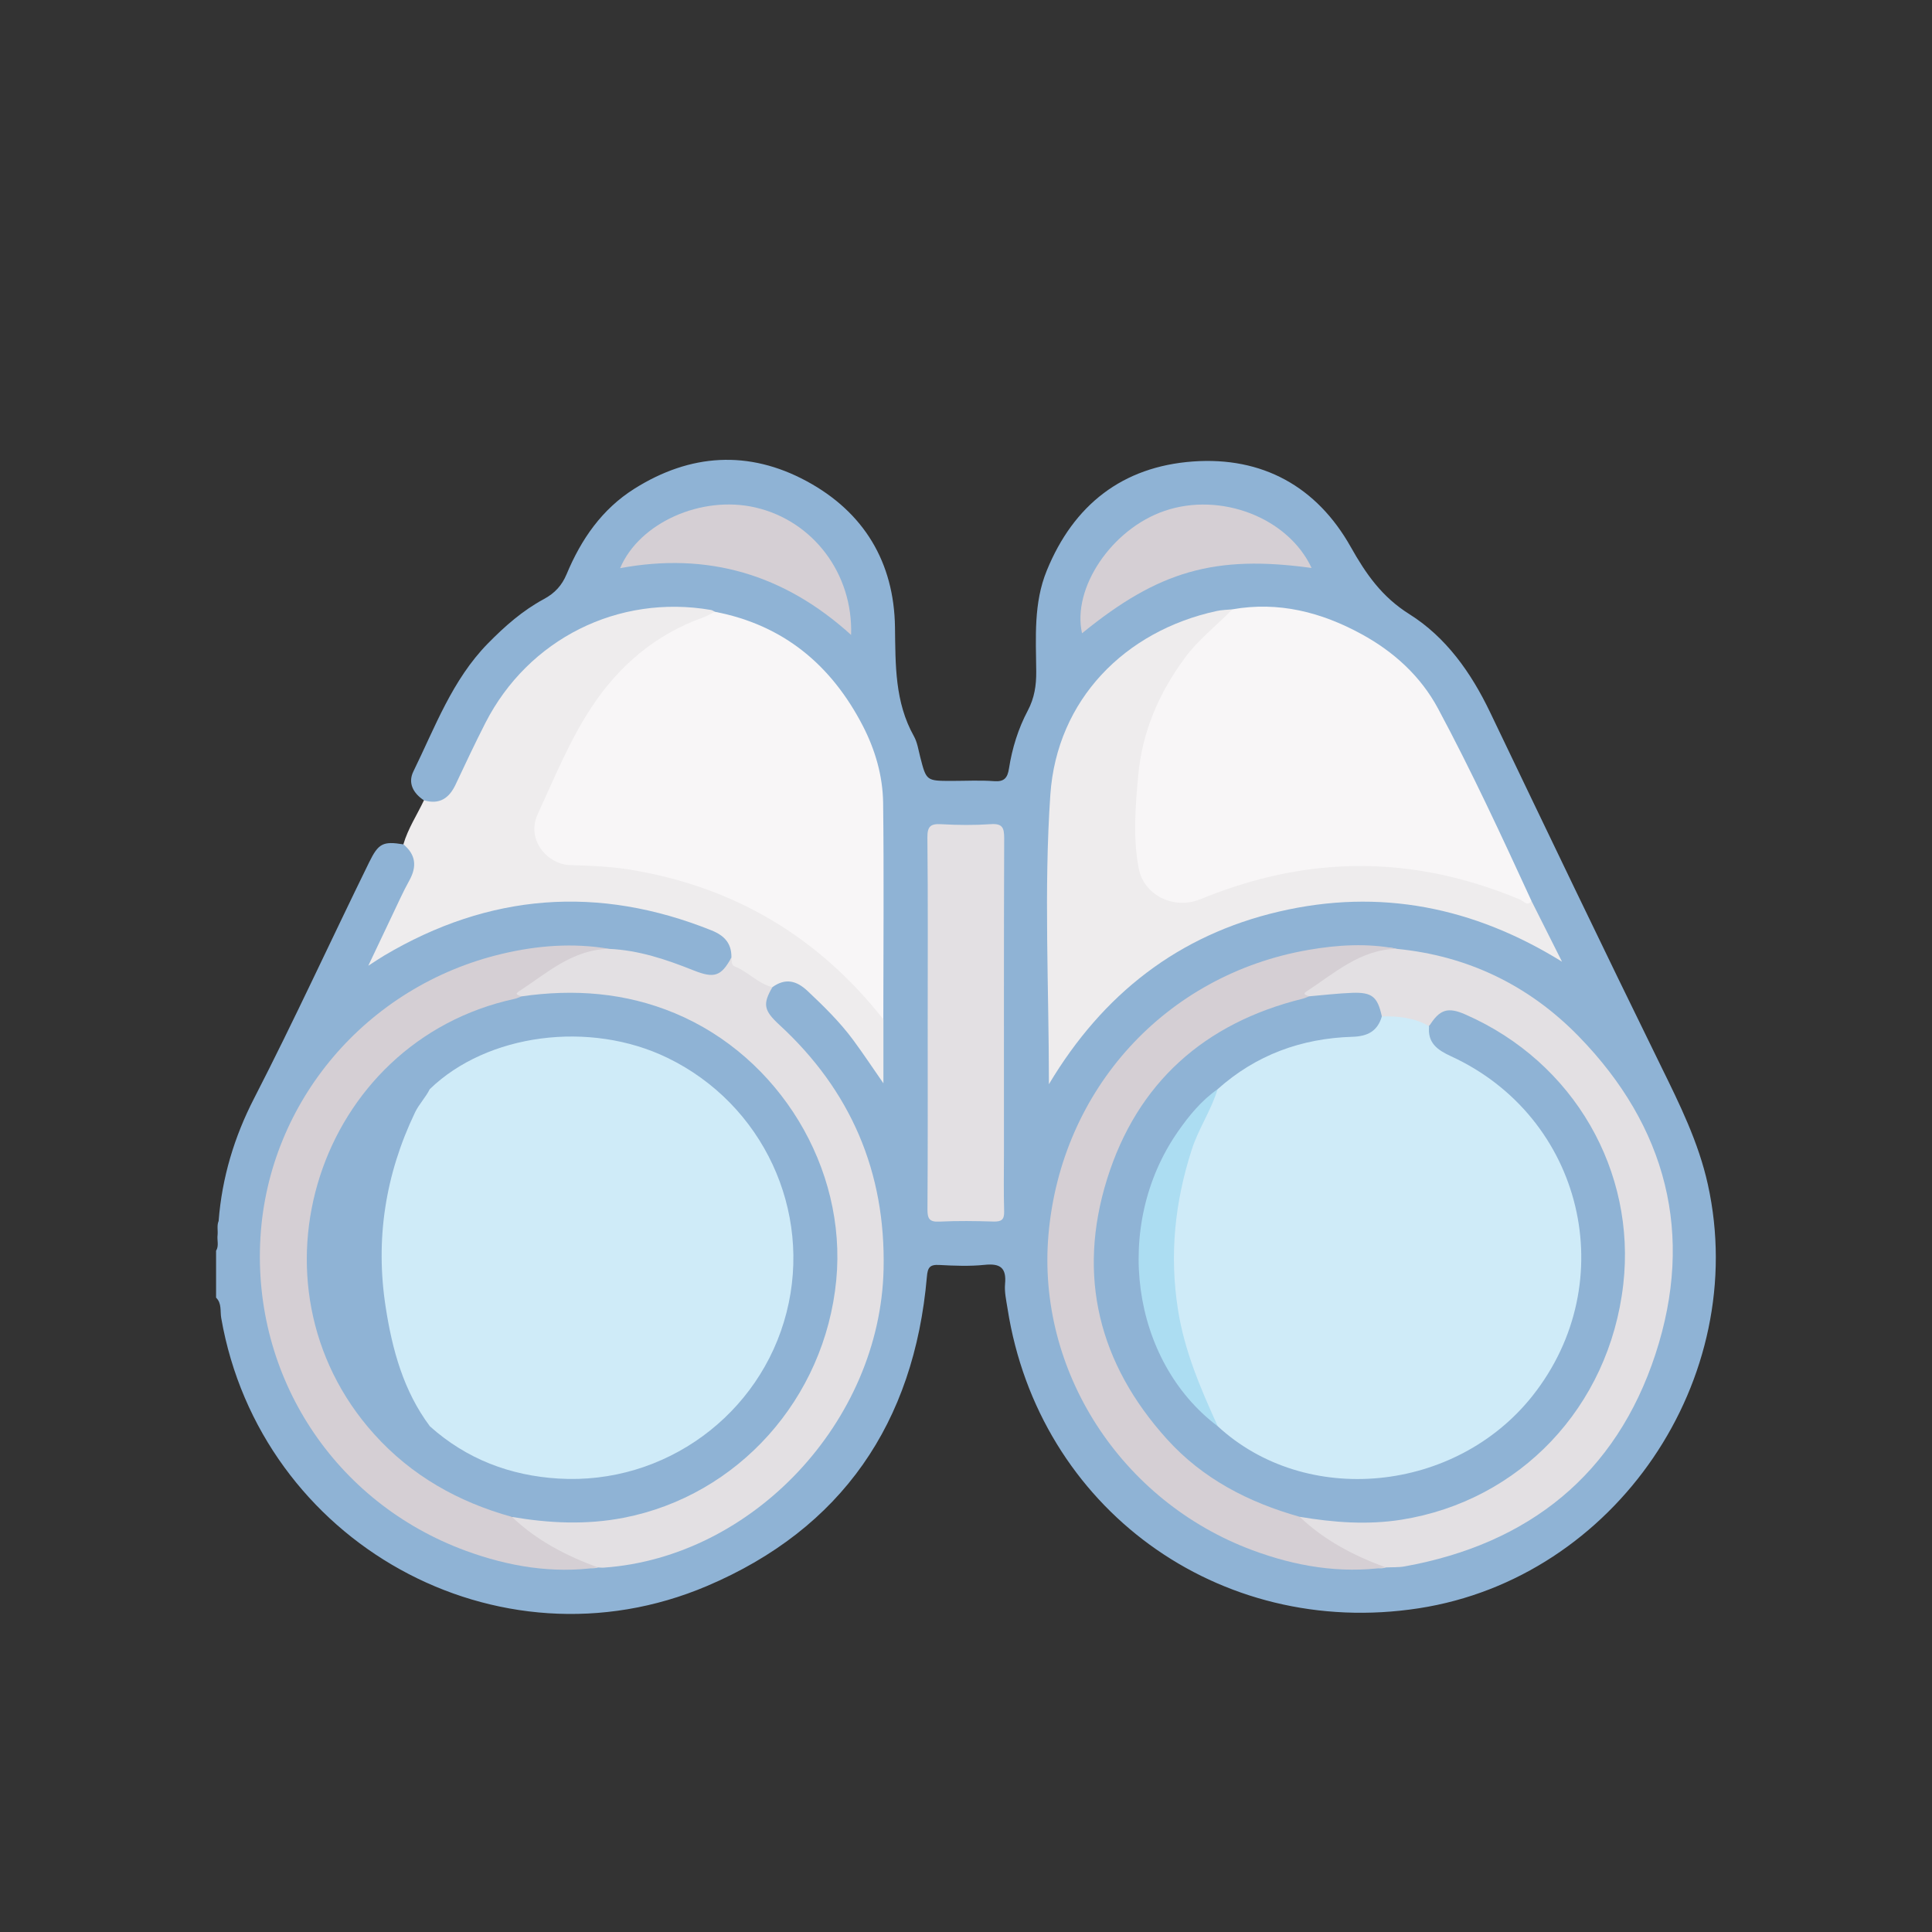 <?xml version="1.0" encoding="utf-8"?>
<!-- Generator: Adobe Illustrator 25.0.1, SVG Export Plug-In . SVG Version: 6.00 Build 0)  -->
<svg version="1.1" id="Layer_1" xmlns="http://www.w3.org/2000/svg" xmlns:xlink="http://www.w3.org/1999/xlink" x="0px" y="0px"
	 viewBox="0 0 512 512" style="enable-background:new 0 0 512 512;" xml:space="preserve">
<rect x="0" y="0" width="512" height="512" fill="#333333" stroke="none"/>
<style type="text/css">
	.st0{fill:#F1E5D7;stroke:#171717;stroke-miterlimit:100;}
	.st1{fill:none;stroke:#171717;stroke-miterlimit:100;}
	.st2{fill:#90B4D6;stroke:#171717;stroke-miterlimit:100;}
	.st3{fill:#E1EAF1;}
	.st4{fill:#8FB3D5;}
	.st5{fill:#FEF4CC;}
	.st6{fill:#EFE3D5;}
	.st7{fill:#67C2D7;}
	.st8{fill:#90B4D6;}
	.st9{fill:#FFFFFF;}
	.st10{fill:#283033;}
	.st11{fill:#020203;}
	.st12{fill:#8CD2EF;}
	.st13{fill:#FBD2BC;}
	.st14{fill:#F8BD9D;}
	.st15{fill:#B5D1E3;}
	.st16{fill:#6FC9ED;}
	.st17{fill:#F8BD9C;}
	.st18{fill:#F18C9E;}
	.st19{opacity:0.6;fill:#FFFFFF;enable-background:new    ;}
	.st20{fill:#EEECED;}
	.st21{fill:#F8F6F7;}
	.st22{fill:#E3E0E3;}
	.st23{fill:#D5CFD4;}
	.st24{fill:#CFEBF8;}
	.st25{fill:#ACDDF2;}
</style>
<g>
	<path class="st4" d="M57.94,323.57c0.88-11.48,4.15-22.3,9.39-32.48c10.61-20.63,20.27-41.72,30.48-62.54
		c2.47-5.04,3.65-5.67,9.08-4.79c3.91,1.97,4.86,4.42,3.03,8.47c-1.6,3.53-3.05,7.13-4.82,10.59c-1.69,3.3-3.4,6.6-5.15,10.38
		c13.04-8.09,26.69-13.26,41.6-14.73c16.67-1.64,32.76,0.62,48.1,7.53c3.31,1.49,5.57,3.79,4.88,7.86
		c-2.19,5.34-4.99,6.71-10.29,4.51c-7.33-3.04-14.92-4.95-22.74-6.09c-12.66-1.61-25.17-0.47-37.02,4.05
		c-29.22,11.13-47.52,32.12-53.25,62.95c-8.28,44.5,22.81,87.67,67.63,94.64c6.35,0.99,12.8,1.88,19.27,0.67
		c20.6-1.65,38.13-10.02,52.35-24.85c12.52-13.05,20.05-28.71,22.02-46.83c2.89-26.49-5.21-49.11-24.01-67.95
		c-1.28-1.28-2.59-2.52-3.82-3.86c-3.18-3.46-3.28-6.09-0.43-9.95c3.91-2.48,6.25-2.75,9.12-0.21c7.44,6.59,14.32,13.71,19.31,22.42
		c0.31,0.55,0.62,1.13,0.72,2.64c-0.29-5.98-0.09-11.11-0.22-16.24c-0.06-17.68,0-35.36-0.04-53.04
		c-0.05-26.02-17.95-48.1-43.46-53.63c-22.65-5.44-48.72,6.59-59.25,27.37c-2.86,5.64-5.63,11.33-8.47,16.98
		c-1.06,2.11-2.28,4.09-4.46,5.2c-1.79,0.91-3.64,1.57-5.15-0.55c-2.82-1.86-4.3-4.57-2.8-7.63c5.77-11.78,10.3-24.29,19.76-33.94
		c4.46-4.55,9.23-8.74,14.82-11.75c2.92-1.57,4.79-3.63,6.03-6.59c3.86-9.25,9.36-17.26,18.01-22.69
		c14.8-9.3,30.24-10.26,45.58-1.99c15.18,8.19,23.21,21.48,23.44,38.76c0.14,9.97-0.06,19.78,5.01,28.84
		c0.92,1.64,1.2,3.67,1.68,5.53c1.62,6.31,1.61,6.32,8.35,6.32c3.75,0,7.52-0.21,11.25,0.07c2.7,0.21,3.54-0.94,3.91-3.31
		c0.84-5.39,2.45-10.6,4.99-15.39c1.77-3.34,2.27-6.69,2.24-10.37c-0.08-9.02-0.74-18.12,2.81-26.78
		c7.12-17.4,20.06-27.51,38.71-28.87c18.37-1.33,32.82,6.62,41.83,22.65c4.05,7.2,8.26,13.23,15.49,17.78
		c9.78,6.14,16.4,15.52,21.42,25.99c14.99,31.27,29.95,62.55,45.23,93.68c5.01,10.21,10.02,20.28,12.5,31.51
		c11.37,51.52-24.53,104.26-76.58,112.3c-53.04,8.19-100.77-26.57-109.01-79.41c-0.34-2.17-0.86-4.4-0.66-6.54
		c0.4-4.3-1.29-5.49-5.42-5.06c-3.97,0.41-8.02,0.25-12.02,0.03c-2.52-0.14-3.07,0.68-3.28,3.15
		c-3.36,38.69-22.55,66.75-58.25,81.92c-55.5,23.6-118.4-11.56-128.76-71.02c-0.31-1.78,0.19-3.88-1.36-5.39c0-4.14,0-8.28,0-12.42
		c0.82-1.33,0.21-2.79,0.4-4.18C57.78,326.04,57.43,324.78,57.94,323.57z"/>
	<path class="st20" d="M193.83,253.76c0.08-3.73-1.84-5.82-5.25-7.19c-30.05-12.06-58.97-9.83-86.79,6.68
		c-1.09,0.65-2.15,1.37-4.19,2.68c2.44-5.15,4.43-9.37,6.44-13.57c1.45-3.02,2.8-6.09,4.43-9.01c2.05-3.7,1.75-6.85-1.57-9.59
		c1.21-4.18,3.62-7.79,5.45-11.67c4.08,1.2,6.66-0.51,8.38-4.16c2.58-5.48,5.16-10.97,7.91-16.36
		c11.39-22.26,35.23-34.16,59.79-29.92c0.36,0.06,0.69,0.32,1.03,0.48c-0.66,1.86-2.44,2.17-3.95,2.81
		c-15.36,6.5-26.39,17.35-33.13,32.62c-2.4,5.44-5.25,10.68-7.9,16c-1,2-1.7,4.03-1.57,6.32c0.26,4.64,3.11,7.54,7.76,8.14
		c7.17,0.92,14.43,0.8,21.55,2.35c23.82,5.17,43.77,16.72,59.54,35.39c1.12,1.32,1.96,2.7,2.35,4.37c0,5.5,0,10.99,0,16.96
		c-2.83-4.07-5.33-7.85-8.01-11.48c-3.53-4.77-7.76-8.91-12.08-12.98c-2.93-2.76-5.88-3.5-9.3-1.04c-1.14,0.87-2.21,0.33-3.2-0.25
		c-2.21-1.3-4.33-2.74-6.55-4.02C193.52,256.51,193.07,255.3,193.83,253.76z"/>
	<path class="st21" d="M234.09,270.13c-17.27-21.91-39.58-35.17-67.18-39.67c-5.24-0.85-10.55-1.05-15.73-1.19
		c-6.17-0.17-11.78-6.78-8.7-13.47c4.42-9.59,8.42-19.48,14.25-28.33c7.26-11.03,16.95-19.31,29.57-23.82
		c1.09-0.39,2.1-1.01,3.14-1.52c18.17,3.47,30.87,14.09,39.22,30.23c3.29,6.37,5.29,13.28,5.38,20.42
		C234.27,231.9,234.1,251.02,234.09,270.13z"/>
	<path class="st21" d="M326.58,161.48c12.24-2.16,23.56,0.74,34.22,6.56c8.55,4.66,15.68,11.13,20.29,19.72
		c8.94,16.67,16.88,33.85,24.79,51.03c-0.44,2.64-2.11,1.05-3.07,0.72c-3.17-1.09-6.24-2.47-9.43-3.53
		c-23.96-7.99-47.68-7.27-71.19,1.86c-0.96,0.38-1.91,0.77-2.88,1.14c-10.07,3.77-18.78-1.83-19.34-12.58
		c-0.29-5.54-0.34-11.11,0.01-16.65c1.08-16.92,7.42-31.49,19.72-43.34C321.78,164.41,323.96,162.67,326.58,161.48z"/>
	<path class="st20" d="M326.58,161.48c-4.17,4.34-9,7.98-12.62,12.92c-6.84,9.33-11.25,19.45-12.32,31.11
		c-0.75,8.23-1.42,16.44,0.12,24.58c1.37,7.21,9.37,11.05,16.27,8.24c11.97-4.88,24.23-8.04,37.3-8.7
		c16.67-0.84,32.34,2.43,47.56,8.79c0.9,0.38,1.81,1.82,2.99,0.38c2.69,5.35,5.38,10.7,8.07,16.06
		c-23.39-14.5-48.29-19.51-74.97-13.29c-26.71,6.22-46.74,21.86-61.01,45.76c0-25.99-1.36-51.47,0.38-76.73
		c1.74-25.2,19.78-43.39,44.01-48.66C323.74,161.62,325.17,161.62,326.58,161.48z"/>
	<path class="st22" d="M370.19,251.46c18.89,1.85,35.09,9.74,48.19,23.19c23.3,23.92,30.72,52.54,20.33,84.22
		c-10.43,31.81-33.49,50.28-66.46,56.24c-1.64,0.3-3.34,0.19-5.01,0.28c-1.46,0.54-2.87,0-4.12-0.53
		c-6.21-2.61-12.01-5.96-17.28-10.17c-0.85-0.68-2-1.37-1.36-2.83c2.81-1.5,5.58-0.04,8.32,0.22c20.52,1.92,38.55-3.75,53.89-17.56
		c13.35-12.02,21.04-27.05,22.59-44.93c1.6-18.4-3.42-34.99-14.87-49.59c-5.92-7.55-13.36-13.16-21.63-17.89
		c-4.89-2.8-9.52-4.64-14.31-0.02c-4.15-0.74-8.3-1.41-12.4-2.42c-2.53-6.14-7.73-5.8-12.96-5.3c-2.04,0.19-4.03,0.83-6.11,0.48
		c-3.34-1.01-1.64-2.5-0.23-3.67c4.08-3.36,8.74-5.81,13.42-8.22C363.39,251.32,366.65,250.63,370.19,251.46z"/>
	<path class="st22" d="M193.83,253.76c0.15,0.85-0.14,1.95,0.89,2.36c3.57,1.4,6.14,4.58,9.98,5.48c-2.61,4.48-2.32,6.16,1.84,9.99
		c18.94,17.43,28.19,39.03,27.62,64.74c-0.89,40.36-34.66,76.33-74.16,79.11c-0.51,0.04-1.02-0.03-1.54-0.05
		c-1.59,0.54-3.09-0.05-4.44-0.64c-5.98-2.62-11.65-5.82-16.76-9.91c-0.9-0.73-2.33-1.39-1.46-3.05c2.69-1.37,5.34-0.02,7.97,0.23
		c21.11,1.98,39.62-3.83,55.09-18.47c14.99-14.19,22.41-31.72,21.85-52.35c-0.43-15.74-5.62-29.9-15.91-41.95
		c-16.65-19.51-37.87-27.4-63.25-24.44c-1.16,0.14-2.32,0.21-3.48,0.01c-1.61-0.42-2.52-1.57-1.01-2.66
		c7.34-5.3,14.15-11.91,24.37-10.7c7.85,0.35,15.17,2.82,22.37,5.7C189.27,259.34,191.11,258.76,193.83,253.76z"/>
	<path class="st23" d="M344.45,401.98c6.54,6.26,14.38,10.31,22.79,13.4c-12.19,1.69-23.96-0.33-35.33-4.56
		c-34.91-12.99-57.21-47.64-54.05-83.69c3.36-38.43,31.01-68.81,68.84-75.39c7.76-1.35,15.64-1.83,23.49-0.3
		c-9.68,0.18-16.52,6.44-23.97,11.32c-1.28,0.84,0.2,1.01,0.76,1.27c-0.57,1.91-2.38,1.78-3.78,2.17
		c-29.13,8.12-48.94,30.75-51.83,60.79c-1.94,20.23,4.27,38.22,18.3,53.25c8.75,9.37,19.18,15.96,31.51,19.57
		C342.41,400.2,344.16,400.07,344.45,401.98z"/>
	<path class="st23" d="M161.43,251.45c-9.69,0.16-16.51,6.45-23.97,11.32c-1.29,0.84,0.16,1.02,0.74,1.28
		c-0.55,1.93-2.37,1.79-3.77,2.18c-29.27,8.16-48.92,30.61-51.82,60.8c-1.95,20.37,4.22,38.47,18.56,53.53
		c8.75,9.19,19.07,15.71,31.26,19.29c1.23,0.36,2.99,0.22,3.25,2.15c6.55,6.24,14.38,10.31,22.79,13.39
		c-12.06,1.7-23.72-0.28-34.98-4.4c-34.86-12.77-56.68-46.2-54.47-83.08c2.16-36.05,28.17-66.63,64-75.13
		C142.38,250.56,151.86,249.82,161.43,251.45z"/>
	<path class="st22" d="M245.85,270.87c0-16.28,0.09-32.57-0.08-48.85c-0.03-2.96,0.76-3.77,3.64-3.6c4.38,0.25,8.8,0.29,13.17-0.01
		c3.07-0.21,3.54,0.93,3.54,3.71c-0.1,27.66-0.06,55.31-0.06,82.97c0,5.3-0.11,10.6,0.05,15.89c0.07,2.27-0.71,2.8-2.84,2.74
		c-4.78-0.15-9.57-0.21-14.34,0.02c-2.64,0.13-3.15-0.8-3.14-3.24C245.9,303.95,245.85,287.41,245.85,270.87z"/>
	<path class="st23" d="M225.55,168.26c-17.77-16.11-38.02-22-61.21-17.69c5.1-12.06,21.54-19.37,35.82-16.09
		C215.38,137.97,226.09,151.94,225.55,168.26z"/>
	<path class="st23" d="M347.59,150.52c-25.61-3.53-40.56,0.76-60.84,17.31c-2.71-11.99,7.88-27.68,21.9-32.45
		C323.51,130.32,341.35,137.16,347.59,150.52z"/>
	<path class="st24" d="M366.2,269.35c4.38-0.08,8.65,0.34,12.54,2.61c1.35,4.09,4.38,6.1,8.2,7.96
		c29.29,14.22,41.58,50.1,26.98,79.2c-11.72,23.37-31.27,34.42-57.16,33.76c-12.02-0.31-22.93-4.77-32.49-12.22
		c-0.92-0.72-1.81-1.47-2.38-2.52c-5.82-11.04-9.93-22.6-11.33-35.09c-1.82-16.16,0.75-31.56,7.39-46.34
		c1.21-2.7,2.76-5.25,3.86-8.01c2.84-4.29,7.36-6.45,11.67-8.67c7.55-3.87,15.59-6.4,24.17-6.18
		C361.55,273.94,363.6,271.33,366.2,269.35z"/>
	<path class="st4" d="M366.2,269.35c-1.12,3.94-3.82,5.3-7.79,5.41c-13.52,0.41-25.57,4.8-35.74,13.9
		c-3.68,5.76-9.02,10.15-12.51,16.16c-12.32,21.27-9.01,50.26,8.18,67.76c1.64,1.67,2.94,3.59,4.38,5.39
		c23.33,21.54,62.99,17.71,83.41-8.06c23.91-30.19,13.47-73.88-21.59-89.99c-3.59-1.65-6.3-3.54-5.8-7.98
		c2.77-4.44,4.92-5.15,9.59-3.1c28.99,12.7,45.25,41.71,41.86,71.5c-3.72,32.67-27.58,57.43-58.76,62.39
		c-9.06,1.44-18.03,0.74-26.99-0.76c-13.52-3.81-25.66-10.04-35.19-20.59c-18.07-20.01-23.88-43.27-15.85-68.95
		c7.97-25.47,25.78-41.32,51.79-47.75c0.61-0.15,1.19-0.43,1.78-0.65c3.8-0.32,7.6-0.78,11.41-0.92
		C363.65,262.93,365.08,264.18,366.2,269.35z"/>
	<path class="st4" d="M135.68,402c-14.21-3.95-26.6-10.88-36.56-21.97c-35.7-39.75-14.93-104.04,37.29-115.33
		c0.61-0.13,1.19-0.43,1.78-0.65c13.93-2,27.49-1.02,40.65,4.46c27.68,11.53,45.63,41.04,42.78,70.72
		c-3.02,31.45-26.06,57.1-56.31,62.99C155.37,404.15,145.55,403.68,135.68,402z"/>
	<path class="st25" d="M322.72,377.98c-23.03-17.37-27.9-53.19-10.57-78.08c2.95-4.24,6.22-8.23,10.51-11.24
		c-1.66,5.57-5.02,10.39-6.81,15.93c-4.51,13.92-5.97,27.97-3.67,42.51C313.9,358.07,318.2,368.04,322.72,377.98z"/>
	<path class="st24" d="M113.89,288.64c15.2-14.73,42.42-18.3,63.04-8.28c25.22,12.25,38.4,40.46,31.51,67.46
		c-6.9,27.07-32.28,45.71-60.39,44.02c-12.83-0.77-24.4-5.15-34.11-13.84c-7.02-9.38-9.99-20.34-11.73-31.6
		c-2.79-17.93-0.1-35.16,7.77-51.58C111.06,292.57,112.8,290.84,113.89,288.64z"/>
</g>
</svg>
